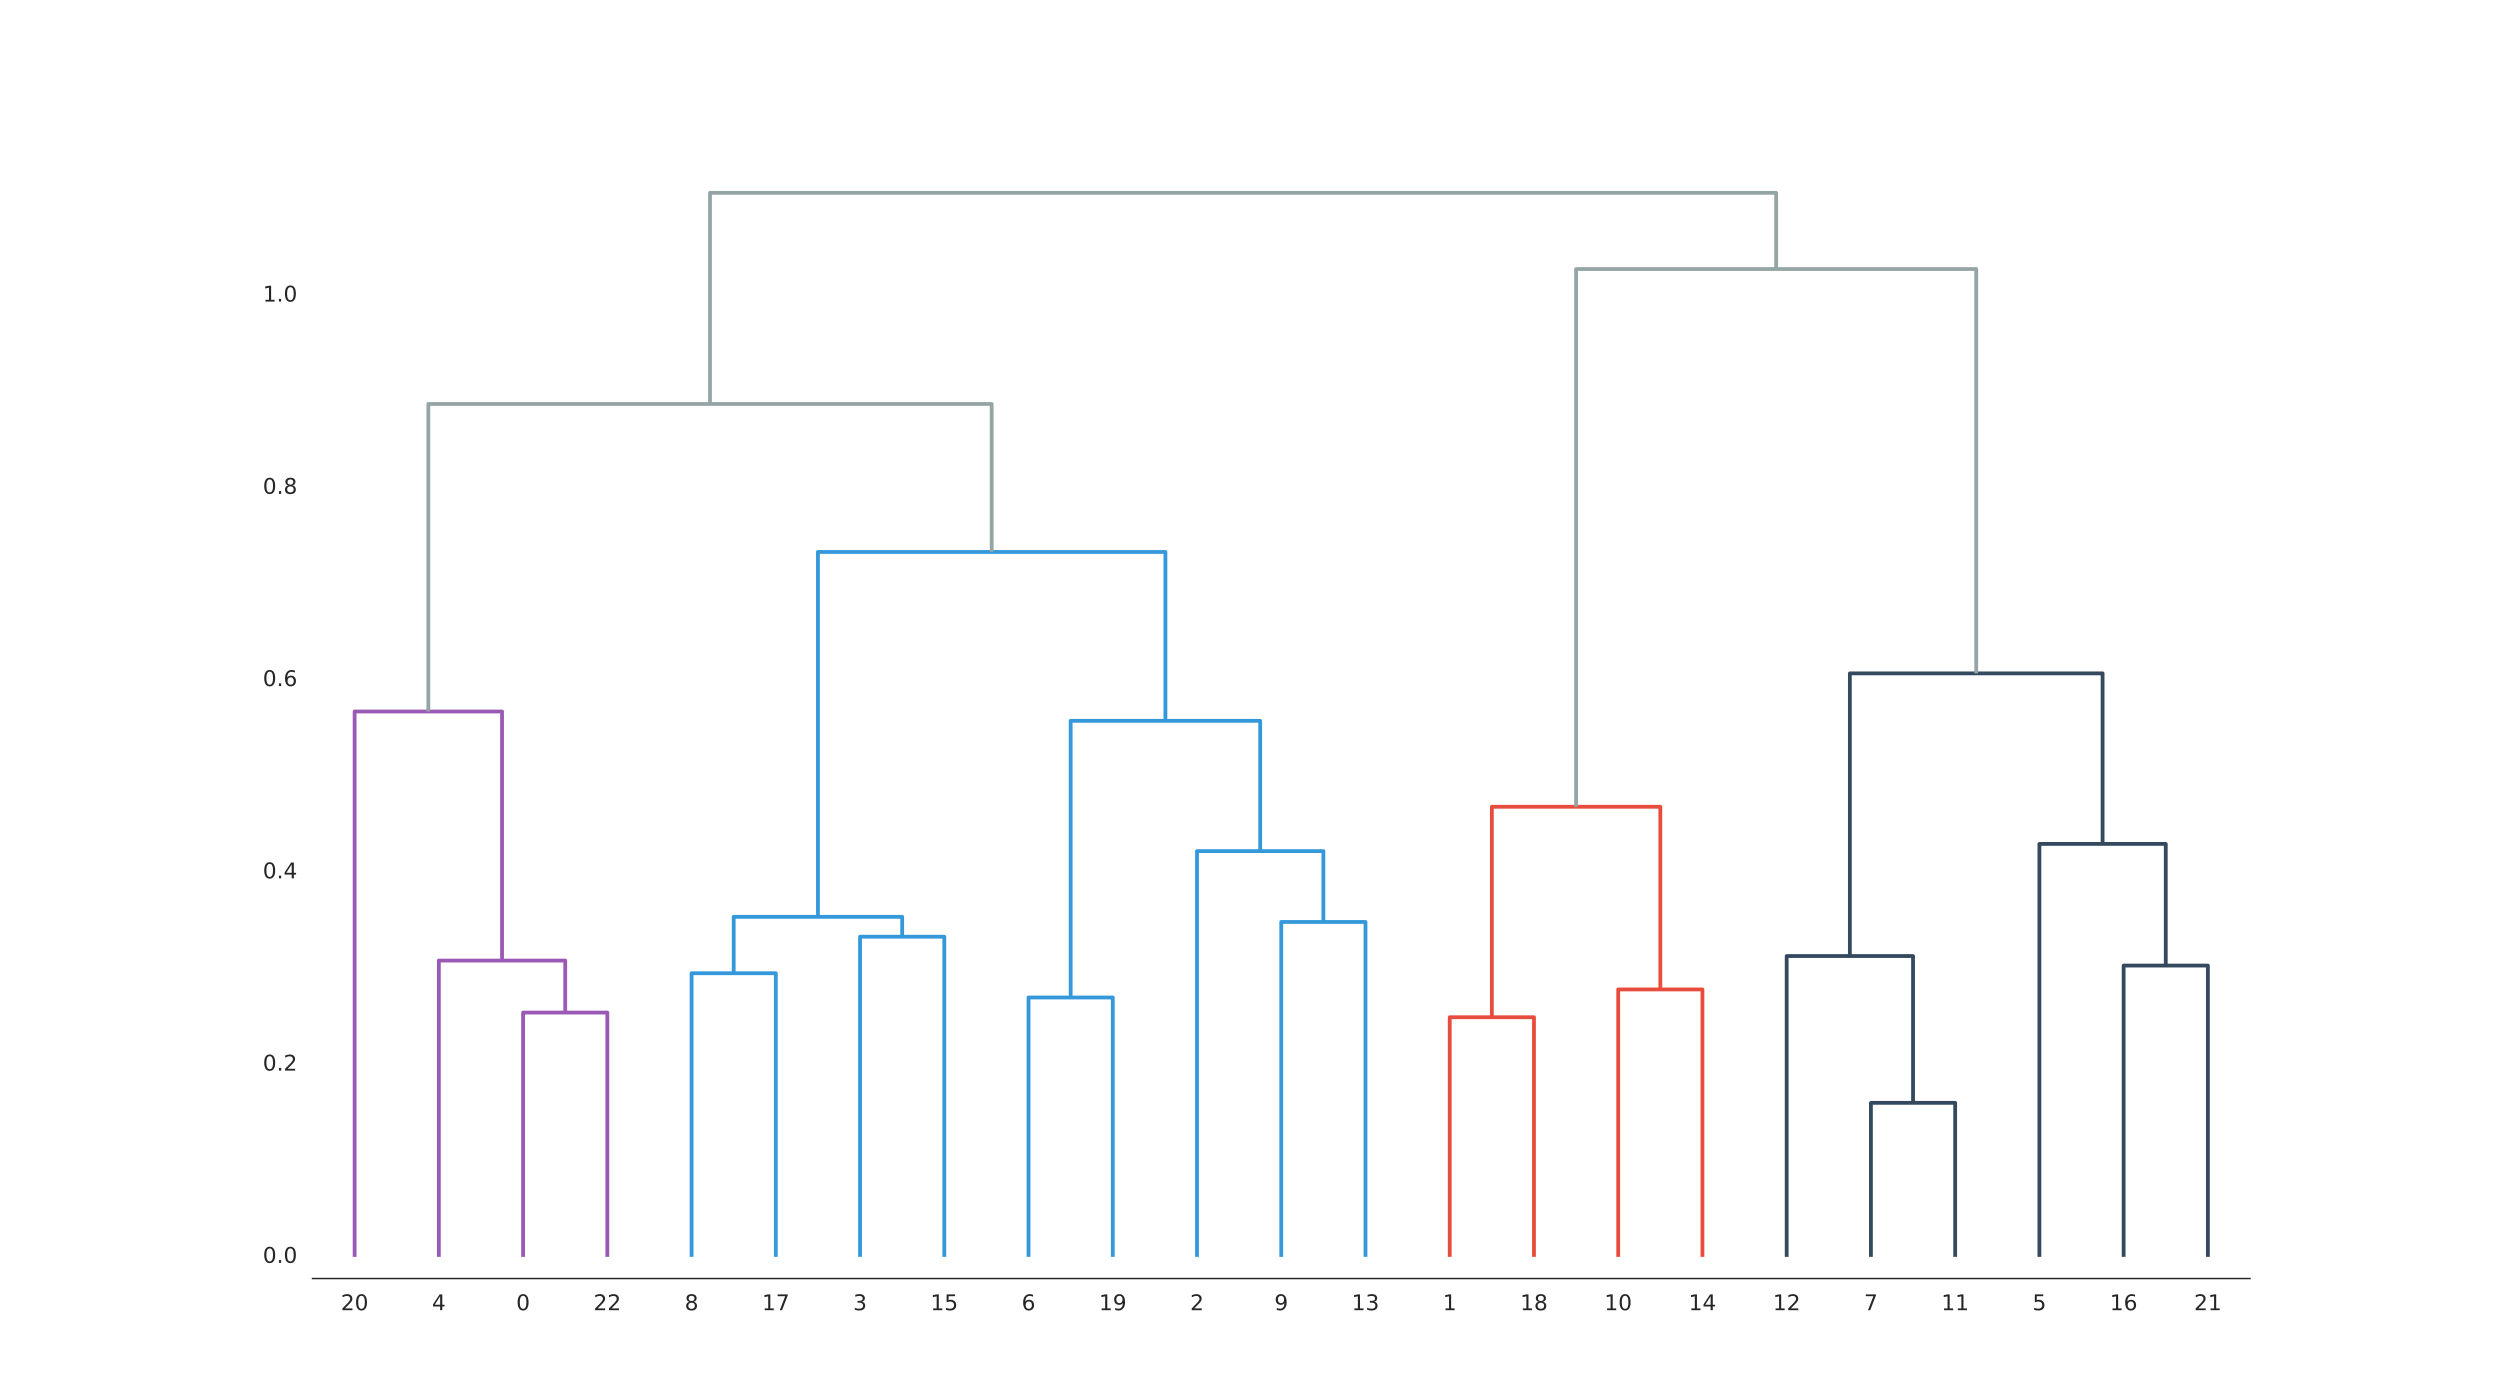<?xml version="1.0" encoding="utf-8" standalone="no"?>
<!DOCTYPE svg PUBLIC "-//W3C//DTD SVG 1.1//EN"
  "http://www.w3.org/Graphics/SVG/1.1/DTD/svg11.dtd">
<!-- Created with matplotlib (http://matplotlib.org/) -->
<svg height="643pt" version="1.1" viewBox="0 0 1152 643" width="1152pt" xmlns="http://www.w3.org/2000/svg" xmlns:xlink="http://www.w3.org/1999/xlink">
 <defs>
  <style type="text/css">
*{stroke-linecap:butt;stroke-linejoin:round;stroke-miterlimit:100000;}
  </style>
 </defs>
 <g id="figure_1">
  <g id="patch_1">
   <path d="M 0 643.5 
L 1152 643.5 
L 1152 0 
L 0 0 
z
" style="fill:#ffffff;"/>
  </g>
  <g id="axes_1">
   <g id="patch_2">
    <path d="M 144 579.15 
L 1036.8 579.15 
L 1036.8 64.35 
L 144 64.35 
z
" style="fill:#ffffff;"/>
   </g>
   <g id="matplotlib.axis_1">
    <g id="xtick_1">
     <g id="line2d_1">
      <defs>
       <path d="M 0 0 
L 0 0 
" id="mb71850b5c0" style="stroke:#262626;"/>
      </defs>
      <g>
       <use style="fill:#262626;stroke:#262626;" x="163.409" xlink:href="#mb71850b5c0" y="589.15"/>
      </g>
     </g>
     <g id="text_1">
      <!-- 20 -->
      <defs>
       <path d="M 19.188 8.297 
L 53.609 8.297 
L 53.609 0 
L 7.328 0 
L 7.328 8.297 
Q 12.938 14.109 22.625 23.891 
Q 32.328 33.688 34.812 36.531 
Q 39.547 41.844 41.422 45.531 
Q 43.312 49.219 43.312 52.781 
Q 43.312 58.594 39.234 62.25 
Q 35.156 65.922 28.609 65.922 
Q 23.969 65.922 18.812 64.312 
Q 13.672 62.703 7.812 59.422 
L 7.812 69.391 
Q 13.766 71.781 18.938 73 
Q 24.125 74.219 28.422 74.219 
Q 39.75 74.219 46.484 68.547 
Q 53.219 62.891 53.219 53.422 
Q 53.219 48.922 51.531 44.891 
Q 49.859 40.875 45.406 35.406 
Q 44.188 33.984 37.641 27.219 
Q 31.109 20.453 19.188 8.297 
" id="BitstreamVeraSans-Roman-32"/>
       <path d="M 31.781 66.406 
Q 24.172 66.406 20.328 58.906 
Q 16.5 51.422 16.5 36.375 
Q 16.5 21.391 20.328 13.891 
Q 24.172 6.391 31.781 6.391 
Q 39.453 6.391 43.281 13.891 
Q 47.125 21.391 47.125 36.375 
Q 47.125 51.422 43.281 58.906 
Q 39.453 66.406 31.781 66.406 
M 31.781 74.219 
Q 44.047 74.219 50.516 64.516 
Q 56.984 54.828 56.984 36.375 
Q 56.984 17.969 50.516 8.266 
Q 44.047 -1.422 31.781 -1.422 
Q 19.531 -1.422 13.062 8.266 
Q 6.594 17.969 6.594 36.375 
Q 6.594 54.828 13.062 64.516 
Q 19.531 74.219 31.781 74.219 
" id="BitstreamVeraSans-Roman-30"/>
      </defs>
      <g style="fill:#262626;" transform="translate(157.046 603.748)scale(0.1 -0.1)">
       <use xlink:href="#BitstreamVeraSans-Roman-32"/>
       <use x="63.623" xlink:href="#BitstreamVeraSans-Roman-30"/>
      </g>
     </g>
    </g>
    <g id="xtick_2">
     <g id="line2d_2">
      <g>
       <use style="fill:#262626;stroke:#262626;" x="202.226" xlink:href="#mb71850b5c0" y="589.15"/>
      </g>
     </g>
     <g id="text_2">
      <!-- 4 -->
      <defs>
       <path d="M 37.797 64.312 
L 12.891 25.391 
L 37.797 25.391 
z
M 35.203 72.906 
L 47.609 72.906 
L 47.609 25.391 
L 58.016 25.391 
L 58.016 17.188 
L 47.609 17.188 
L 47.609 0 
L 37.797 0 
L 37.797 17.188 
L 4.891 17.188 
L 4.891 26.703 
z
" id="BitstreamVeraSans-Roman-34"/>
      </defs>
      <g style="fill:#262626;" transform="translate(199.045 603.748)scale(0.1 -0.1)">
       <use xlink:href="#BitstreamVeraSans-Roman-34"/>
      </g>
     </g>
    </g>
    <g id="xtick_3">
     <g id="line2d_3">
      <g>
       <use style="fill:#262626;stroke:#262626;" x="241.043" xlink:href="#mb71850b5c0" y="589.15"/>
      </g>
     </g>
     <g id="text_3">
      <!-- 0 -->
      <g style="fill:#262626;" transform="translate(237.862 603.748)scale(0.1 -0.1)">
       <use xlink:href="#BitstreamVeraSans-Roman-30"/>
      </g>
     </g>
    </g>
    <g id="xtick_4">
     <g id="line2d_4">
      <g>
       <use style="fill:#262626;stroke:#262626;" x="279.861" xlink:href="#mb71850b5c0" y="589.15"/>
      </g>
     </g>
     <g id="text_4">
      <!-- 22 -->
      <g style="fill:#262626;" transform="translate(273.498 603.748)scale(0.1 -0.1)">
       <use xlink:href="#BitstreamVeraSans-Roman-32"/>
       <use x="63.623" xlink:href="#BitstreamVeraSans-Roman-32"/>
      </g>
     </g>
    </g>
    <g id="xtick_5">
     <g id="line2d_5">
      <g>
       <use style="fill:#262626;stroke:#262626;" x="318.678" xlink:href="#mb71850b5c0" y="589.15"/>
      </g>
     </g>
     <g id="text_5">
      <!-- 8 -->
      <defs>
       <path d="M 31.781 34.625 
Q 24.75 34.625 20.719 30.859 
Q 16.703 27.094 16.703 20.516 
Q 16.703 13.922 20.719 10.156 
Q 24.75 6.391 31.781 6.391 
Q 38.812 6.391 42.859 10.172 
Q 46.922 13.969 46.922 20.516 
Q 46.922 27.094 42.891 30.859 
Q 38.875 34.625 31.781 34.625 
M 21.922 38.812 
Q 15.578 40.375 12.031 44.719 
Q 8.5 49.078 8.5 55.328 
Q 8.5 64.062 14.719 69.141 
Q 20.953 74.219 31.781 74.219 
Q 42.672 74.219 48.875 69.141 
Q 55.078 64.062 55.078 55.328 
Q 55.078 49.078 51.531 44.719 
Q 48 40.375 41.703 38.812 
Q 48.828 37.156 52.797 32.312 
Q 56.781 27.484 56.781 20.516 
Q 56.781 9.906 50.312 4.234 
Q 43.844 -1.422 31.781 -1.422 
Q 19.734 -1.422 13.25 4.234 
Q 6.781 9.906 6.781 20.516 
Q 6.781 27.484 10.781 32.312 
Q 14.797 37.156 21.922 38.812 
M 18.312 54.391 
Q 18.312 48.734 21.844 45.562 
Q 25.391 42.391 31.781 42.391 
Q 38.141 42.391 41.719 45.562 
Q 45.312 48.734 45.312 54.391 
Q 45.312 60.062 41.719 63.234 
Q 38.141 66.406 31.781 66.406 
Q 25.391 66.406 21.844 63.234 
Q 18.312 60.062 18.312 54.391 
" id="BitstreamVeraSans-Roman-38"/>
      </defs>
      <g style="fill:#262626;" transform="translate(315.497 603.748)scale(0.1 -0.1)">
       <use xlink:href="#BitstreamVeraSans-Roman-38"/>
      </g>
     </g>
    </g>
    <g id="xtick_6">
     <g id="line2d_6">
      <g>
       <use style="fill:#262626;stroke:#262626;" x="357.496" xlink:href="#mb71850b5c0" y="589.15"/>
      </g>
     </g>
     <g id="text_6">
      <!-- 17 -->
      <defs>
       <path d="M 12.406 8.297 
L 28.516 8.297 
L 28.516 63.922 
L 10.984 60.406 
L 10.984 69.391 
L 28.422 72.906 
L 38.281 72.906 
L 38.281 8.297 
L 54.391 8.297 
L 54.391 0 
L 12.406 0 
z
" id="BitstreamVeraSans-Roman-31"/>
       <path d="M 8.203 72.906 
L 55.078 72.906 
L 55.078 68.703 
L 28.609 0 
L 18.312 0 
L 43.219 64.594 
L 8.203 64.594 
z
" id="BitstreamVeraSans-Roman-37"/>
      </defs>
      <g style="fill:#262626;" transform="translate(351.133 603.748)scale(0.1 -0.1)">
       <use xlink:href="#BitstreamVeraSans-Roman-31"/>
       <use x="63.623" xlink:href="#BitstreamVeraSans-Roman-37"/>
      </g>
     </g>
    </g>
    <g id="xtick_7">
     <g id="line2d_7">
      <g>
       <use style="fill:#262626;stroke:#262626;" x="396.313" xlink:href="#mb71850b5c0" y="589.15"/>
      </g>
     </g>
     <g id="text_7">
      <!-- 3 -->
      <defs>
       <path d="M 40.578 39.312 
Q 47.656 37.797 51.625 33 
Q 55.609 28.219 55.609 21.188 
Q 55.609 10.406 48.188 4.484 
Q 40.766 -1.422 27.094 -1.422 
Q 22.516 -1.422 17.656 -0.516 
Q 12.797 0.391 7.625 2.203 
L 7.625 11.719 
Q 11.719 9.328 16.594 8.109 
Q 21.484 6.891 26.812 6.891 
Q 36.078 6.891 40.938 10.547 
Q 45.797 14.203 45.797 21.188 
Q 45.797 27.641 41.281 31.266 
Q 36.766 34.906 28.719 34.906 
L 20.219 34.906 
L 20.219 43.016 
L 29.109 43.016 
Q 36.375 43.016 40.234 45.922 
Q 44.094 48.828 44.094 54.297 
Q 44.094 59.906 40.109 62.906 
Q 36.141 65.922 28.719 65.922 
Q 24.656 65.922 20.016 65.031 
Q 15.375 64.156 9.812 62.312 
L 9.812 71.094 
Q 15.438 72.656 20.344 73.438 
Q 25.25 74.219 29.594 74.219 
Q 40.828 74.219 47.359 69.109 
Q 53.906 64.016 53.906 55.328 
Q 53.906 49.266 50.438 45.094 
Q 46.969 40.922 40.578 39.312 
" id="BitstreamVeraSans-Roman-33"/>
      </defs>
      <g style="fill:#262626;" transform="translate(393.132 603.748)scale(0.1 -0.1)">
       <use xlink:href="#BitstreamVeraSans-Roman-33"/>
      </g>
     </g>
    </g>
    <g id="xtick_8">
     <g id="line2d_8">
      <g>
       <use style="fill:#262626;stroke:#262626;" x="435.13" xlink:href="#mb71850b5c0" y="589.15"/>
      </g>
     </g>
     <g id="text_8">
      <!-- 15 -->
      <defs>
       <path d="M 10.797 72.906 
L 49.516 72.906 
L 49.516 64.594 
L 19.828 64.594 
L 19.828 46.734 
Q 21.969 47.469 24.109 47.828 
Q 26.266 48.188 28.422 48.188 
Q 40.625 48.188 47.75 41.5 
Q 54.891 34.812 54.891 23.391 
Q 54.891 11.625 47.562 5.094 
Q 40.234 -1.422 26.906 -1.422 
Q 22.312 -1.422 17.547 -0.641 
Q 12.797 0.141 7.719 1.703 
L 7.719 11.625 
Q 12.109 9.234 16.797 8.062 
Q 21.484 6.891 26.703 6.891 
Q 35.156 6.891 40.078 11.328 
Q 45.016 15.766 45.016 23.391 
Q 45.016 31 40.078 35.438 
Q 35.156 39.891 26.703 39.891 
Q 22.75 39.891 18.812 39.016 
Q 14.891 38.141 10.797 36.281 
z
" id="BitstreamVeraSans-Roman-35"/>
      </defs>
      <g style="fill:#262626;" transform="translate(428.768 603.748)scale(0.1 -0.1)">
       <use xlink:href="#BitstreamVeraSans-Roman-31"/>
       <use x="63.623" xlink:href="#BitstreamVeraSans-Roman-35"/>
      </g>
     </g>
    </g>
    <g id="xtick_9">
     <g id="line2d_9">
      <g>
       <use style="fill:#262626;stroke:#262626;" x="473.948" xlink:href="#mb71850b5c0" y="589.15"/>
      </g>
     </g>
     <g id="text_9">
      <!-- 6 -->
      <defs>
       <path d="M 33.016 40.375 
Q 26.375 40.375 22.484 35.828 
Q 18.609 31.297 18.609 23.391 
Q 18.609 15.531 22.484 10.953 
Q 26.375 6.391 33.016 6.391 
Q 39.656 6.391 43.531 10.953 
Q 47.406 15.531 47.406 23.391 
Q 47.406 31.297 43.531 35.828 
Q 39.656 40.375 33.016 40.375 
M 52.594 71.297 
L 52.594 62.312 
Q 48.875 64.062 45.094 64.984 
Q 41.312 65.922 37.594 65.922 
Q 27.828 65.922 22.672 59.328 
Q 17.531 52.734 16.797 39.406 
Q 19.672 43.656 24.016 45.922 
Q 28.375 48.188 33.594 48.188 
Q 44.578 48.188 50.953 41.516 
Q 57.328 34.859 57.328 23.391 
Q 57.328 12.156 50.688 5.359 
Q 44.047 -1.422 33.016 -1.422 
Q 20.359 -1.422 13.672 8.266 
Q 6.984 17.969 6.984 36.375 
Q 6.984 53.656 15.188 63.938 
Q 23.391 74.219 37.203 74.219 
Q 40.922 74.219 44.703 73.484 
Q 48.484 72.75 52.594 71.297 
" id="BitstreamVeraSans-Roman-36"/>
      </defs>
      <g style="fill:#262626;" transform="translate(470.767 603.748)scale(0.1 -0.1)">
       <use xlink:href="#BitstreamVeraSans-Roman-36"/>
      </g>
     </g>
    </g>
    <g id="xtick_10">
     <g id="line2d_10">
      <g>
       <use style="fill:#262626;stroke:#262626;" x="512.765" xlink:href="#mb71850b5c0" y="589.15"/>
      </g>
     </g>
     <g id="text_10">
      <!-- 19 -->
      <defs>
       <path d="M 10.984 1.516 
L 10.984 10.5 
Q 14.703 8.734 18.5 7.812 
Q 22.312 6.891 25.984 6.891 
Q 35.75 6.891 40.891 13.453 
Q 46.047 20.016 46.781 33.406 
Q 43.953 29.203 39.594 26.953 
Q 35.25 24.703 29.984 24.703 
Q 19.047 24.703 12.672 31.312 
Q 6.297 37.938 6.297 49.422 
Q 6.297 60.641 12.938 67.422 
Q 19.578 74.219 30.609 74.219 
Q 43.266 74.219 49.922 64.516 
Q 56.594 54.828 56.594 36.375 
Q 56.594 19.141 48.406 8.859 
Q 40.234 -1.422 26.422 -1.422 
Q 22.703 -1.422 18.891 -0.688 
Q 15.094 0.047 10.984 1.516 
M 30.609 32.422 
Q 37.25 32.422 41.125 36.953 
Q 45.016 41.5 45.016 49.422 
Q 45.016 57.281 41.125 61.844 
Q 37.25 66.406 30.609 66.406 
Q 23.969 66.406 20.094 61.844 
Q 16.219 57.281 16.219 49.422 
Q 16.219 41.5 20.094 36.953 
Q 23.969 32.422 30.609 32.422 
" id="BitstreamVeraSans-Roman-39"/>
      </defs>
      <g style="fill:#262626;" transform="translate(506.403 603.748)scale(0.1 -0.1)">
       <use xlink:href="#BitstreamVeraSans-Roman-31"/>
       <use x="63.623" xlink:href="#BitstreamVeraSans-Roman-39"/>
      </g>
     </g>
    </g>
    <g id="xtick_11">
     <g id="line2d_11">
      <g>
       <use style="fill:#262626;stroke:#262626;" x="551.583" xlink:href="#mb71850b5c0" y="589.15"/>
      </g>
     </g>
     <g id="text_11">
      <!-- 2 -->
      <g style="fill:#262626;" transform="translate(548.401 603.748)scale(0.1 -0.1)">
       <use xlink:href="#BitstreamVeraSans-Roman-32"/>
      </g>
     </g>
    </g>
    <g id="xtick_12">
     <g id="line2d_12">
      <g>
       <use style="fill:#262626;stroke:#262626;" x="590.4" xlink:href="#mb71850b5c0" y="589.15"/>
      </g>
     </g>
     <g id="text_12">
      <!-- 9 -->
      <g style="fill:#262626;" transform="translate(587.219 603.748)scale(0.1 -0.1)">
       <use xlink:href="#BitstreamVeraSans-Roman-39"/>
      </g>
     </g>
    </g>
    <g id="xtick_13">
     <g id="line2d_13">
      <g>
       <use style="fill:#262626;stroke:#262626;" x="629.217" xlink:href="#mb71850b5c0" y="589.15"/>
      </g>
     </g>
     <g id="text_13">
      <!-- 13 -->
      <g style="fill:#262626;" transform="translate(622.855 603.748)scale(0.1 -0.1)">
       <use xlink:href="#BitstreamVeraSans-Roman-31"/>
       <use x="63.623" xlink:href="#BitstreamVeraSans-Roman-33"/>
      </g>
     </g>
    </g>
    <g id="xtick_14">
     <g id="line2d_14">
      <g>
       <use style="fill:#262626;stroke:#262626;" x="668.035" xlink:href="#mb71850b5c0" y="589.15"/>
      </g>
     </g>
     <g id="text_14">
      <!-- 1 -->
      <g style="fill:#262626;" transform="translate(664.854 603.748)scale(0.1 -0.1)">
       <use xlink:href="#BitstreamVeraSans-Roman-31"/>
      </g>
     </g>
    </g>
    <g id="xtick_15">
     <g id="line2d_15">
      <g>
       <use style="fill:#262626;stroke:#262626;" x="706.852" xlink:href="#mb71850b5c0" y="589.15"/>
      </g>
     </g>
     <g id="text_15">
      <!-- 18 -->
      <g style="fill:#262626;" transform="translate(700.49 603.748)scale(0.1 -0.1)">
       <use xlink:href="#BitstreamVeraSans-Roman-31"/>
       <use x="63.623" xlink:href="#BitstreamVeraSans-Roman-38"/>
      </g>
     </g>
    </g>
    <g id="xtick_16">
     <g id="line2d_16">
      <g>
       <use style="fill:#262626;stroke:#262626;" x="745.67" xlink:href="#mb71850b5c0" y="589.15"/>
      </g>
     </g>
     <g id="text_16">
      <!-- 10 -->
      <g style="fill:#262626;" transform="translate(739.307 603.748)scale(0.1 -0.1)">
       <use xlink:href="#BitstreamVeraSans-Roman-31"/>
       <use x="63.623" xlink:href="#BitstreamVeraSans-Roman-30"/>
      </g>
     </g>
    </g>
    <g id="xtick_17">
     <g id="line2d_17">
      <g>
       <use style="fill:#262626;stroke:#262626;" x="784.487" xlink:href="#mb71850b5c0" y="589.15"/>
      </g>
     </g>
     <g id="text_17">
      <!-- 14 -->
      <g style="fill:#262626;" transform="translate(778.124 603.748)scale(0.1 -0.1)">
       <use xlink:href="#BitstreamVeraSans-Roman-31"/>
       <use x="63.623" xlink:href="#BitstreamVeraSans-Roman-34"/>
      </g>
     </g>
    </g>
    <g id="xtick_18">
     <g id="line2d_18">
      <g>
       <use style="fill:#262626;stroke:#262626;" x="823.304" xlink:href="#mb71850b5c0" y="589.15"/>
      </g>
     </g>
     <g id="text_18">
      <!-- 12 -->
      <g style="fill:#262626;" transform="translate(816.942 603.748)scale(0.1 -0.1)">
       <use xlink:href="#BitstreamVeraSans-Roman-31"/>
       <use x="63.623" xlink:href="#BitstreamVeraSans-Roman-32"/>
      </g>
     </g>
    </g>
    <g id="xtick_19">
     <g id="line2d_19">
      <g>
       <use style="fill:#262626;stroke:#262626;" x="862.122" xlink:href="#mb71850b5c0" y="589.15"/>
      </g>
     </g>
     <g id="text_19">
      <!-- 7 -->
      <g style="fill:#262626;" transform="translate(858.94 603.748)scale(0.1 -0.1)">
       <use xlink:href="#BitstreamVeraSans-Roman-37"/>
      </g>
     </g>
    </g>
    <g id="xtick_20">
     <g id="line2d_20">
      <g>
       <use style="fill:#262626;stroke:#262626;" x="900.939" xlink:href="#mb71850b5c0" y="589.15"/>
      </g>
     </g>
     <g id="text_20">
      <!-- 11 -->
      <g style="fill:#262626;" transform="translate(894.577 603.748)scale(0.1 -0.1)">
       <use xlink:href="#BitstreamVeraSans-Roman-31"/>
       <use x="63.623" xlink:href="#BitstreamVeraSans-Roman-31"/>
      </g>
     </g>
    </g>
    <g id="xtick_21">
     <g id="line2d_21">
      <g>
       <use style="fill:#262626;stroke:#262626;" x="939.757" xlink:href="#mb71850b5c0" y="589.15"/>
      </g>
     </g>
     <g id="text_21">
      <!-- 5 -->
      <g style="fill:#262626;" transform="translate(936.575 603.748)scale(0.1 -0.1)">
       <use xlink:href="#BitstreamVeraSans-Roman-35"/>
      </g>
     </g>
    </g>
    <g id="xtick_22">
     <g id="line2d_22">
      <g>
       <use style="fill:#262626;stroke:#262626;" x="978.574" xlink:href="#mb71850b5c0" y="589.15"/>
      </g>
     </g>
     <g id="text_22">
      <!-- 16 -->
      <g style="fill:#262626;" transform="translate(972.211 603.748)scale(0.1 -0.1)">
       <use xlink:href="#BitstreamVeraSans-Roman-31"/>
       <use x="63.623" xlink:href="#BitstreamVeraSans-Roman-36"/>
      </g>
     </g>
    </g>
    <g id="xtick_23">
     <g id="line2d_23">
      <g>
       <use style="fill:#262626;stroke:#262626;" x="1017.391" xlink:href="#mb71850b5c0" y="589.15"/>
      </g>
     </g>
     <g id="text_23">
      <!-- 21 -->
      <g style="fill:#262626;" transform="translate(1011.029 603.748)scale(0.1 -0.1)">
       <use xlink:href="#BitstreamVeraSans-Roman-32"/>
       <use x="63.623" xlink:href="#BitstreamVeraSans-Roman-31"/>
      </g>
     </g>
    </g>
   </g>
   <g id="matplotlib.axis_2">
    <g id="ytick_1">
     <g id="line2d_24">
      <g>
       <use style="fill:#262626;stroke:#262626;" x="144.0" xlink:href="#mb71850b5c0" y="579.15"/>
      </g>
     </g>
     <g id="text_24">
      <!-- 0.0 -->
      <defs>
       <path d="M 10.688 12.406 
L 21 12.406 
L 21 0 
L 10.688 0 
z
" id="BitstreamVeraSans-Roman-2e"/>
      </defs>
      <g style="fill:#262626;" transform="translate(121.097 581.909)scale(0.1 -0.1)">
       <use xlink:href="#BitstreamVeraSans-Roman-30"/>
       <use x="63.623" xlink:href="#BitstreamVeraSans-Roman-2e"/>
       <use x="95.41" xlink:href="#BitstreamVeraSans-Roman-30"/>
      </g>
     </g>
    </g>
    <g id="ytick_2">
     <g id="line2d_25">
      <g>
       <use style="fill:#262626;stroke:#262626;" x="144.0" xlink:href="#mb71850b5c0" y="490.562"/>
      </g>
     </g>
     <g id="text_25">
      <!-- 0.2 -->
      <g style="fill:#262626;" transform="translate(121.097 493.321)scale(0.1 -0.1)">
       <use xlink:href="#BitstreamVeraSans-Roman-30"/>
       <use x="63.623" xlink:href="#BitstreamVeraSans-Roman-2e"/>
       <use x="95.41" xlink:href="#BitstreamVeraSans-Roman-32"/>
      </g>
     </g>
    </g>
    <g id="ytick_3">
     <g id="line2d_26">
      <g>
       <use style="fill:#262626;stroke:#262626;" x="144.0" xlink:href="#mb71850b5c0" y="401.973"/>
      </g>
     </g>
     <g id="text_26">
      <!-- 0.4 -->
      <g style="fill:#262626;" transform="translate(121.097 404.733)scale(0.1 -0.1)">
       <use xlink:href="#BitstreamVeraSans-Roman-30"/>
       <use x="63.623" xlink:href="#BitstreamVeraSans-Roman-2e"/>
       <use x="95.41" xlink:href="#BitstreamVeraSans-Roman-34"/>
      </g>
     </g>
    </g>
    <g id="ytick_4">
     <g id="line2d_27">
      <g>
       <use style="fill:#262626;stroke:#262626;" x="144.0" xlink:href="#mb71850b5c0" y="313.385"/>
      </g>
     </g>
     <g id="text_27">
      <!-- 0.6 -->
      <g style="fill:#262626;" transform="translate(121.097 316.144)scale(0.1 -0.1)">
       <use xlink:href="#BitstreamVeraSans-Roman-30"/>
       <use x="63.623" xlink:href="#BitstreamVeraSans-Roman-2e"/>
       <use x="95.41" xlink:href="#BitstreamVeraSans-Roman-36"/>
      </g>
     </g>
    </g>
    <g id="ytick_5">
     <g id="line2d_28">
      <g>
       <use style="fill:#262626;stroke:#262626;" x="144.0" xlink:href="#mb71850b5c0" y="224.797"/>
      </g>
     </g>
     <g id="text_28">
      <!-- 0.8 -->
      <g style="fill:#262626;" transform="translate(121.097 227.556)scale(0.1 -0.1)">
       <use xlink:href="#BitstreamVeraSans-Roman-30"/>
       <use x="63.623" xlink:href="#BitstreamVeraSans-Roman-2e"/>
       <use x="95.41" xlink:href="#BitstreamVeraSans-Roman-38"/>
      </g>
     </g>
    </g>
    <g id="ytick_6">
     <g id="line2d_29">
      <g>
       <use style="fill:#262626;stroke:#262626;" x="144.0" xlink:href="#mb71850b5c0" y="136.208"/>
      </g>
     </g>
     <g id="text_29">
      <!-- 1.0 -->
      <g style="fill:#262626;" transform="translate(121.097 138.968)scale(0.1 -0.1)">
       <use xlink:href="#BitstreamVeraSans-Roman-31"/>
       <use x="63.623" xlink:href="#BitstreamVeraSans-Roman-2e"/>
       <use x="95.41" xlink:href="#BitstreamVeraSans-Roman-30"/>
      </g>
     </g>
    </g>
   </g>
   <g id="LineCollection_1">
    <path clip-path="url(#p0308a368af)" d="M 241.043 579.15 
L 241.043 466.594 
L 279.861 466.594 
L 279.861 579.15 
" style="fill:none;stroke:#9b59b6;stroke-width:1.75;"/>
    <path clip-path="url(#p0308a368af)" d="M 202.226 579.15 
L 202.226 442.614 
L 260.452 442.614 
L 260.452 466.594 
" style="fill:none;stroke:#9b59b6;stroke-width:1.75;"/>
    <path clip-path="url(#p0308a368af)" d="M 163.409 579.15 
L 163.409 327.851 
L 231.339 327.851 
L 231.339 442.614 
" style="fill:none;stroke:#9b59b6;stroke-width:1.75;"/>
   </g>
   <g id="LineCollection_2">
    <path clip-path="url(#p0308a368af)" d="M 318.678 579.15 
L 318.678 448.463 
L 357.496 448.463 
L 357.496 579.15 
" style="fill:none;stroke:#3498db;stroke-width:1.75;"/>
    <path clip-path="url(#p0308a368af)" d="M 396.313 579.15 
L 396.313 431.629 
L 435.13 431.629 
L 435.13 579.15 
" style="fill:none;stroke:#3498db;stroke-width:1.75;"/>
    <path clip-path="url(#p0308a368af)" d="M 338.087 448.463 
L 338.087 422.479 
L 415.722 422.479 
L 415.722 431.629 
" style="fill:none;stroke:#3498db;stroke-width:1.75;"/>
    <path clip-path="url(#p0308a368af)" d="M 473.948 579.15 
L 473.948 459.637 
L 512.765 459.637 
L 512.765 579.15 
" style="fill:none;stroke:#3498db;stroke-width:1.75;"/>
    <path clip-path="url(#p0308a368af)" d="M 590.4 579.15 
L 590.4 424.837 
L 629.217 424.837 
L 629.217 579.15 
" style="fill:none;stroke:#3498db;stroke-width:1.75;"/>
    <path clip-path="url(#p0308a368af)" d="M 551.583 579.15 
L 551.583 392.187 
L 609.809 392.187 
L 609.809 424.837 
" style="fill:none;stroke:#3498db;stroke-width:1.75;"/>
    <path clip-path="url(#p0308a368af)" d="M 493.357 459.637 
L 493.357 332.146 
L 580.696 332.146 
L 580.696 392.187 
" style="fill:none;stroke:#3498db;stroke-width:1.75;"/>
    <path clip-path="url(#p0308a368af)" d="M 376.904 422.479 
L 376.904 254.34 
L 537.026 254.34 
L 537.026 332.146 
" style="fill:none;stroke:#3498db;stroke-width:1.75;"/>
   </g>
   <g id="LineCollection_3">
    <path clip-path="url(#p0308a368af)" d="M 668.035 579.15 
L 668.035 468.735 
L 706.852 468.735 
L 706.852 579.15 
" style="fill:none;stroke:#e74c3c;stroke-width:1.75;"/>
    <path clip-path="url(#p0308a368af)" d="M 745.67 579.15 
L 745.67 455.941 
L 784.487 455.941 
L 784.487 579.15 
" style="fill:none;stroke:#e74c3c;stroke-width:1.75;"/>
    <path clip-path="url(#p0308a368af)" d="M 687.443 468.735 
L 687.443 371.767 
L 765.078 371.767 
L 765.078 455.941 
" style="fill:none;stroke:#e74c3c;stroke-width:1.75;"/>
   </g>
   <g id="LineCollection_4">
    <path clip-path="url(#p0308a368af)" d="M 862.122 579.15 
L 862.122 508.199 
L 900.939 508.199 
L 900.939 579.15 
" style="fill:none;stroke:#34495e;stroke-width:1.75;"/>
    <path clip-path="url(#p0308a368af)" d="M 823.304 579.15 
L 823.304 440.554 
L 881.53 440.554 
L 881.53 508.199 
" style="fill:none;stroke:#34495e;stroke-width:1.75;"/>
    <path clip-path="url(#p0308a368af)" d="M 978.574 579.15 
L 978.574 444.929 
L 1017.391 444.929 
L 1017.391 579.15 
" style="fill:none;stroke:#34495e;stroke-width:1.75;"/>
    <path clip-path="url(#p0308a368af)" d="M 939.757 579.15 
L 939.757 388.873 
L 997.983 388.873 
L 997.983 444.929 
" style="fill:none;stroke:#34495e;stroke-width:1.75;"/>
    <path clip-path="url(#p0308a368af)" d="M 852.417 440.554 
L 852.417 310.289 
L 968.87 310.289 
L 968.87 388.873 
" style="fill:none;stroke:#34495e;stroke-width:1.75;"/>
   </g>
   <g id="LineCollection_5">
    <path clip-path="url(#p0308a368af)" d="M 197.374 327.851 
L 197.374 186.145 
L 456.965 186.145 
L 456.965 254.34 
" style="fill:none;stroke:#95a5a6;stroke-width:1.75;"/>
    <path clip-path="url(#p0308a368af)" d="M 726.261 371.767 
L 726.261 123.983 
L 910.643 123.983 
L 910.643 310.289 
" style="fill:none;stroke:#95a5a6;stroke-width:1.75;"/>
    <path clip-path="url(#p0308a368af)" d="M 327.17 186.145 
L 327.17 88.864 
L 818.452 88.864 
L 818.452 123.983 
" style="fill:none;stroke:#95a5a6;stroke-width:1.75;"/>
   </g>
   <g id="patch_3">
    <path d="M 144 589.15 
L 1036.8 589.15 
" style="fill:none;stroke:#262626;stroke-linecap:square;stroke-linejoin:miter;stroke-width:0.7;"/>
   </g>
  </g>
 </g>
 <defs>
  <clipPath id="p0308a368af">
   <rect height="514.8" width="892.8" x="144.0" y="64.35"/>
  </clipPath>
 </defs>
</svg>
